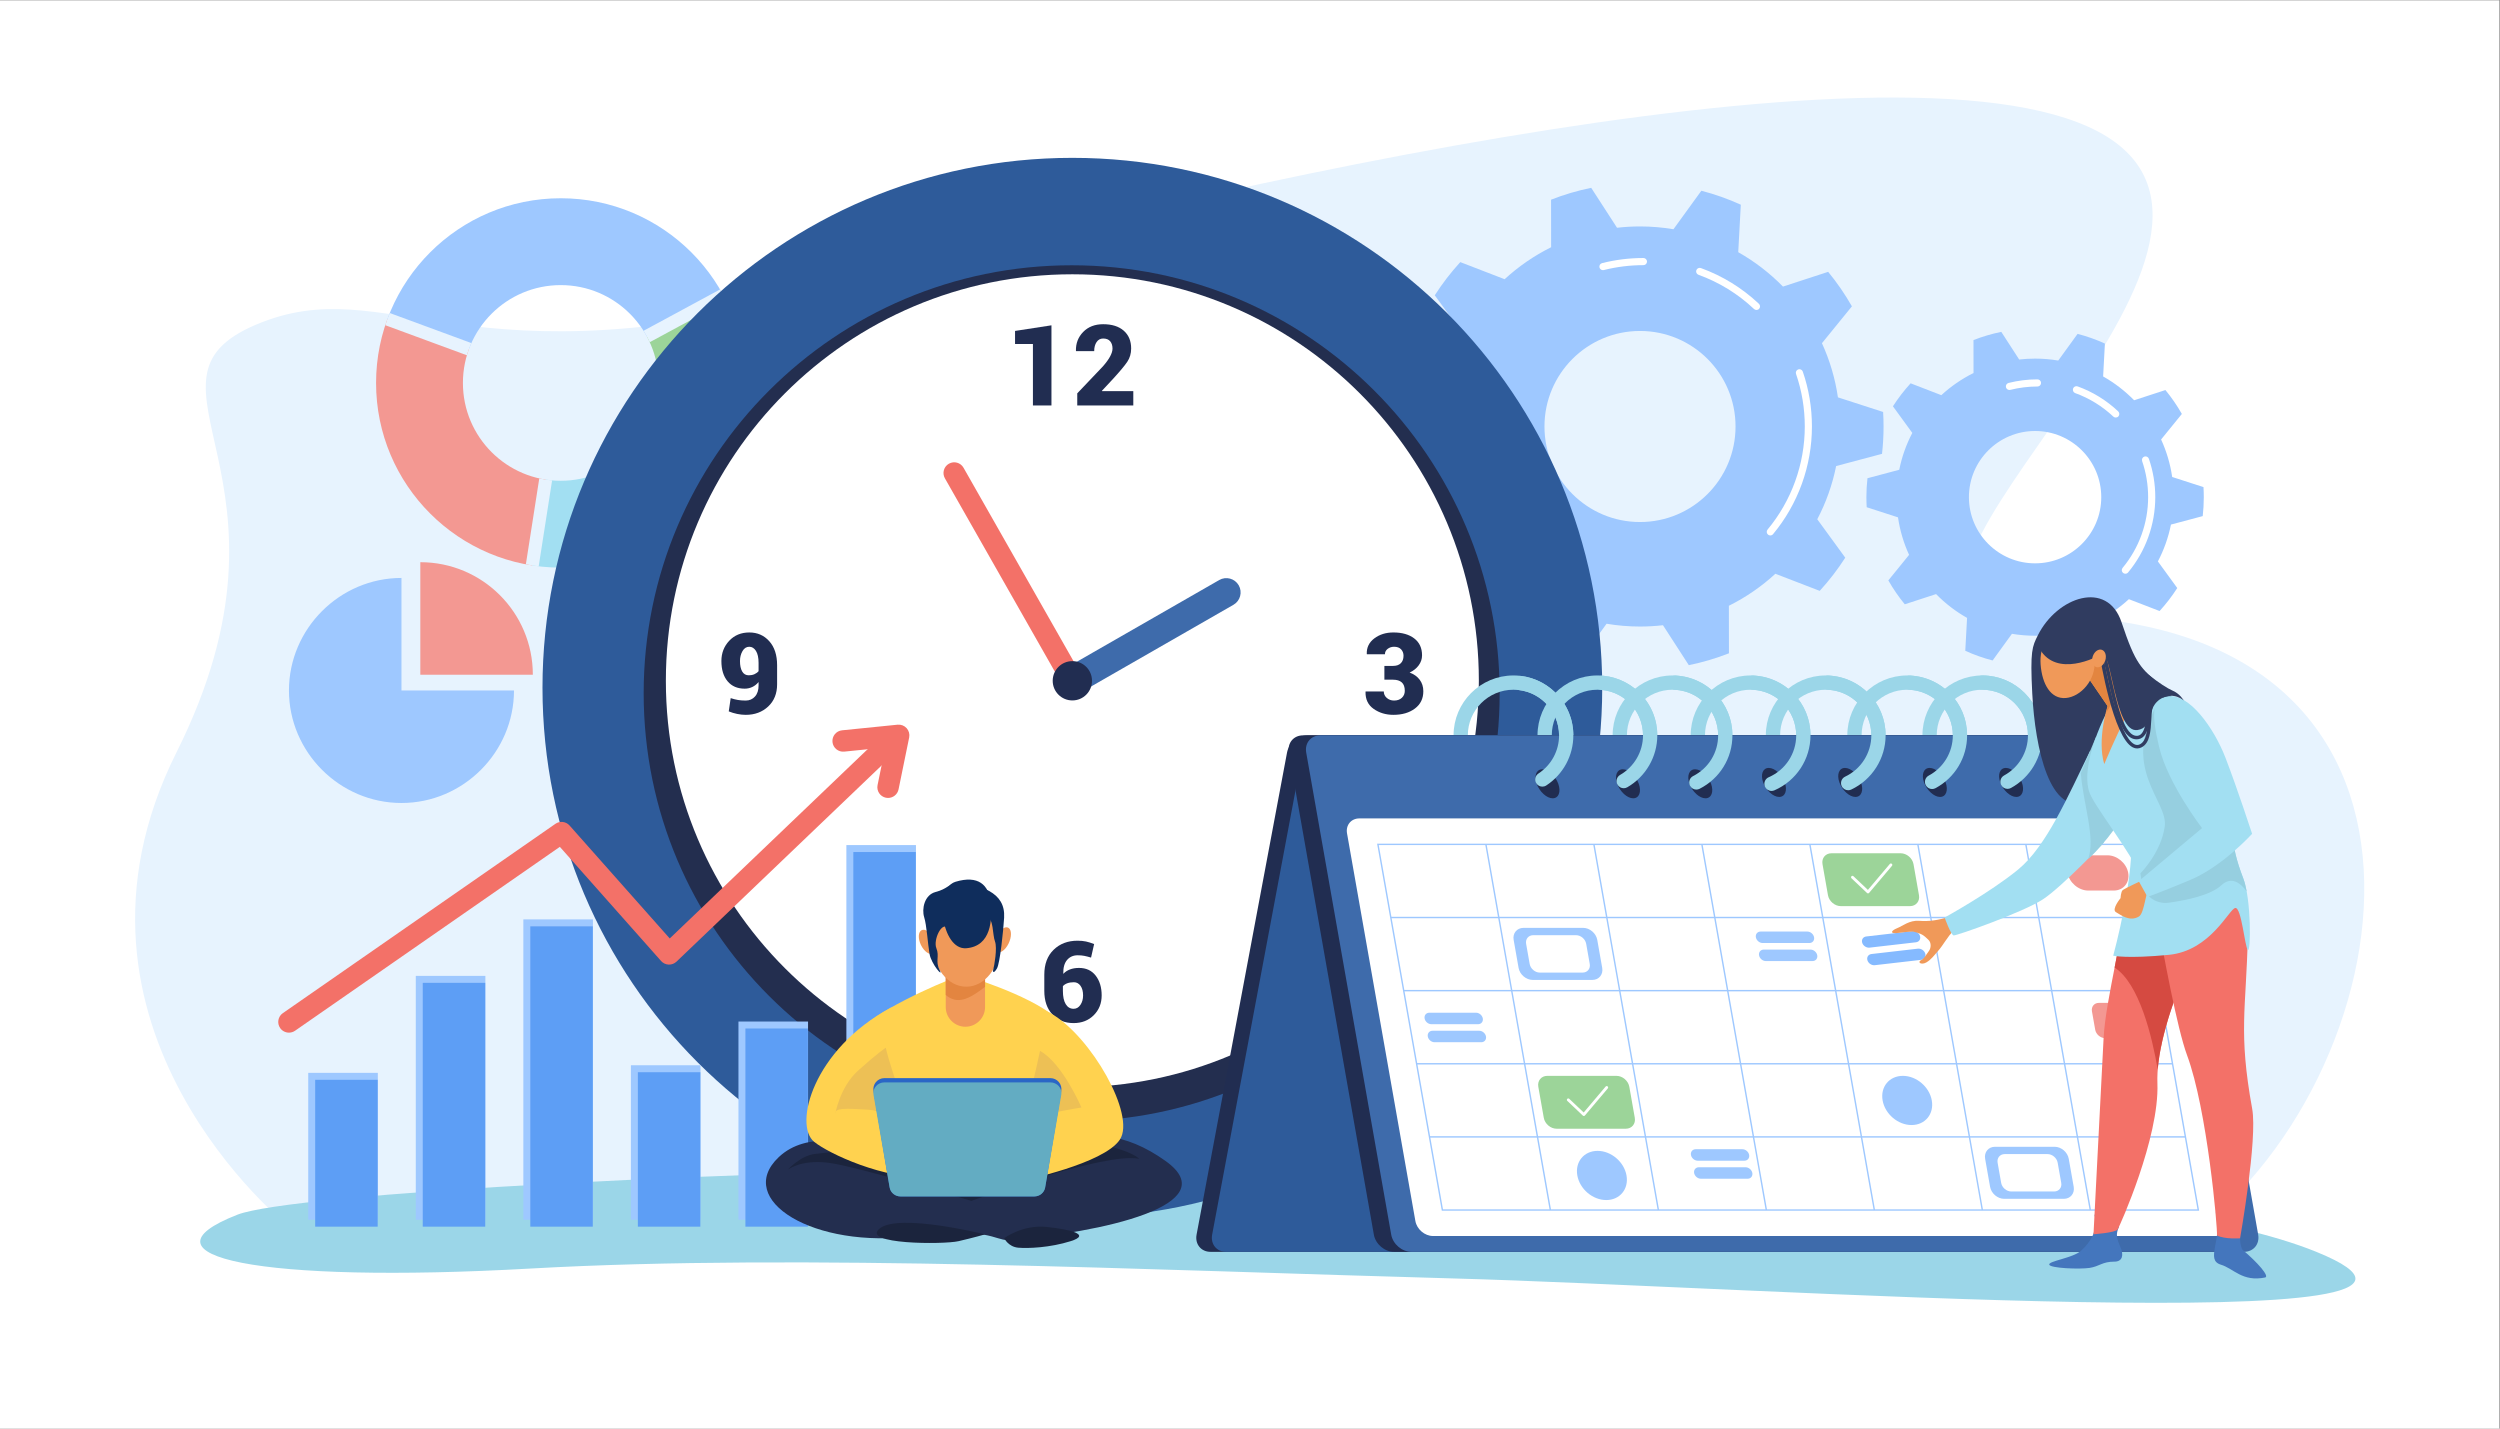 <?xml version="1.0" encoding="UTF-8" standalone="no"?>
<!-- Created with Inkscape (http://www.inkscape.org/) -->

<svg
   version="1.1"
   id="svg2"
   width="4666.667"
   height="2666.667"
   viewBox="0 0 4666.667 2666.667"
   sodipodi:docname="4584.eps"
   xmlns:inkscape="http://www.inkscape.org/namespaces/inkscape"
   xmlns:sodipodi="http://sodipodi.sourceforge.net/DTD/sodipodi-0.dtd"
   xmlns="http://www.w3.org/2000/svg"
   xmlns:svg="http://www.w3.org/2000/svg">
  <rect x="0" y="0" width="4666.667" height="2666.667" fill="#808080" stroke="none"/>
  <defs
     id="defs6">
    <clipPath
       clipPathUnits="userSpaceOnUse"
       id="clipPath40">
      <path
         d="m 7852.53,13272.4 c -756.66,0 -1370.05,613.4 -1370.05,1370.1 0,756.6 613.39,1370 1370.05,1370 756.66,0 1370.05,-613.4 1370.05,-1370 0,-756.7 -613.39,-1370.1 -1370.05,-1370.1 z m 0,3956.3 c -1428.34,0 -2586.24,-1157.9 -2586.24,-2586.2 0,-1428.4 1157.9,-2586.3 2586.24,-2586.3 1428.34,0 2586.27,1157.9 2586.27,2586.3 0,1428.3 -1157.93,2586.2 -2586.27,2586.2 z"
         id="path38" />
    </clipPath>
  </defs>
  <sodipodi:namedview
     id="namedview4"
     pagecolor="#ffffff"
     bordercolor="#000000"
     borderopacity="0.25"
     inkscape:showpageshadow="2"
     inkscape:pageopacity="0.0"
     inkscape:pagecheckerboard="0"
     inkscape:deskcolor="#d1d1d1" />
  <g
     id="g8"
     inkscape:groupmode="layer"
     inkscape:label="ink_ext_XXXXXX"
     transform="matrix(1.333,0,0,-1.333,0,2666.667)">
    <g
       id="g10"
       transform="scale(0.1)">
      <path
         d="M 35000,0 H 0 V 20000 H 35000 V 0"
         style="fill:#ffffff;fill-opacity:1;fill-rule:nonzero;stroke:none"
         id="path12" />
      <path
         d="m 4046.35,2827.3 c 0,0 -3503.823,2785.4 -1574.6,6642.8 1929.22,3857.3 -760,5193 1110.76,5987.5 1870.76,794.5 2905.45,-936 8084.59,501.6 5179.2,1437.6 15584.3,3825.6 17961,2047.7 2376.6,-1777.8 -4420.7,-6661.7 -1209.1,-6624.8 6498.7,74.7 5273.7,-6607.7 2130.3,-8764 C 28955.4,1524.7 4046.35,2827.3 4046.35,2827.3"
         style="fill:#e7f3fe;fill-opacity:1;fill-rule:nonzero;stroke:none"
         id="path14" />
      <path
         d="M 32436.9,2474.8 C 27638.4,4426.4 4806.5,3574.5 3325.19,2995.4 c -1481.31,-579.2 288.48,-968.9 4100.9,-754.6 3812.41,214.4 8717.71,-23.8 12931.01,-138.6 4213.2,-114.7 15190.5,-892.6 12079.8,372.6"
         style="fill:#9bd6e8;fill-opacity:1;fill-rule:nonzero;stroke:none"
         id="path16" />
      <path
         d="m 22965.8,12694.8 c -738.8,0 -1337.8,598.9 -1337.8,1337.7 0,738.9 599,1337.8 1337.8,1337.8 738.8,0 1337.8,-598.9 1337.8,-1337.8 0,-738.8 -599,-1337.7 -1337.8,-1337.7 z m 3389.2,954.8 c 14,125.7 21.5,253.4 21.5,382.9 0,68.4 -2.2,136.1 -6.2,203.5 l -632.8,204.7 c -38.9,266.8 -115.4,521.3 -224,758.2 l 419.6,516.3 c -97.1,170.7 -208.4,332.4 -332.4,483.1 l -632.8,-206.5 c -184.5,188.5 -395.3,351 -626.5,481.6 l 36,664.9 c -176.6,80.4 -361.3,146.1 -552.5,195.7 l -390.8,-539.2 c -152.3,25.6 -308.7,39.2 -468.3,39.2 -108.8,0 -216.1,-6.5 -321.7,-18.5 l -361.8,559.2 c -193.8,-39.4 -381.7,-95.3 -562,-166.1 l 0.8,-665.9 c -238.3,-118.4 -457.3,-269.6 -651.1,-447.9 l -620.9,239.6 c -131.9,-144.2 -251.7,-299.6 -357.5,-464.9 l 391.8,-537.8 c -121.3,-231.3 -211.3,-481.5 -264.2,-745.2 l -642.6,-171 c -14,-125.8 -21.5,-253.5 -21.5,-383 0,-68.3 2.2,-136.1 6.2,-203.4 l 632.8,-204.7 c 38.9,-266.8 115.4,-521.4 224,-758.2 l -419.6,-516.3 c 97.1,-170.8 208.4,-332.4 332.4,-483.1 l 632.9,206.5 c 184.4,-188.5 395.2,-351 626.4,-481.6 l -36,-664.9 c 176.6,-80.4 361.3,-146.2 552.5,-195.8 l 390.8,539.3 c 152.3,-25.7 308.7,-39.2 468.3,-39.2 108.8,0 216.1,6.4 321.7,18.5 l 361.7,-559.2 c 193.9,39.4 381.8,95.3 562.1,166.1 l -0.8,665.8 c 238.3,118.4 457.3,269.6 651.1,447.9 l 620.9,-239.5 c 131.9,144.1 251.7,299.6 357.5,464.8 l -391.8,537.9 c 121.3,231.3 211.3,481.5 264.2,745.2 l 642.6,171"
         style="fill:#9ec8ff;fill-opacity:1;fill-rule:nonzero;stroke:none"
         id="path18" />
      <path
         d="m 24790.4,12506.8 c -11.3,0 -22.6,3.8 -32,11.6 -21.2,17.6 -24.1,49.2 -6.5,70.4 336.3,404.3 521.4,917 521.4,1443.7 0,252.3 -41.2,499.9 -122.6,736.2 -9,26.1 4.9,54.5 31,63.5 26.1,9 54.6,-4.9 63.6,-31 84.9,-246.7 128,-505.3 128,-768.7 0,-550 -193.3,-1085.4 -544.5,-1507.7 -9.9,-11.9 -24.1,-18 -38.4,-18"
         style="fill:#ffffff;fill-opacity:1;fill-rule:nonzero;stroke:none"
         id="path20" />
      <path
         d="m 24596.7,15664.2 c -12.3,0 -24.6,4.6 -34.3,13.6 -225.9,212.8 -487.6,374 -777.8,479.3 -26,9.4 -39.4,38.1 -30,64 9.5,26 38.2,39.4 64.1,30 303.1,-110 576.4,-278.3 812.3,-500.5 20.1,-18.9 21,-50.5 2.1,-70.6 -9.8,-10.5 -23.1,-15.8 -36.4,-15.8"
         style="fill:#ffffff;fill-opacity:1;fill-rule:nonzero;stroke:none"
         id="path22" />
      <path
         d="m 22446.9,16221.8 c -22.3,0 -42.7,15.1 -48.4,37.8 -6.8,26.7 9.4,53.9 36.2,60.7 188.3,47.5 383.2,71.6 579.2,71.6 27.6,0 50,-22.4 50,-50 0,-27.6 -22.4,-50 -50,-50 -187.8,0 -374.4,-23.1 -554.7,-68.6 -4.1,-1 -8.2,-1.5 -12.3,-1.5"
         style="fill:#ffffff;fill-opacity:1;fill-rule:nonzero;stroke:none"
         id="path24" />
      <path
         d="m 28498.4,12116.3 c -511.7,0 -926.6,414.9 -926.6,926.6 0,511.7 414.9,926.6 926.6,926.6 511.8,0 926.6,-414.9 926.6,-926.6 0,-511.7 -414.8,-926.6 -926.6,-926.6 z m 2347.5,661.4 c 9.8,87 14.9,175.5 14.9,265.2 0,47.3 -1.5,94.3 -4.3,140.9 l -438.2,141.8 c -27,184.8 -80,361.1 -155.2,525.1 l 290.6,357.7 c -67.2,118.2 -144.3,230.2 -230.2,334.6 l -438.4,-143 c -127.7,130.5 -273.7,243.1 -433.9,333.5 l 24.9,460.5 c -122.3,55.7 -250.2,101.3 -382.6,135.7 l -270.7,-373.6 c -105.5,17.8 -213.8,27.2 -324.4,27.2 -75.3,0 -149.6,-4.5 -222.8,-12.8 l -250.6,387.3 c -134.2,-27.3 -264.3,-66 -389.3,-115 l 0.6,-461.2 c -165,-82 -316.7,-186.8 -451,-310.3 l -430,166 c -91.4,-99.9 -174.4,-207.6 -247.7,-322 l 271.4,-372.6 c -84,-160.2 -146.3,-333.5 -183,-516.1 l -445.1,-118.5 c -9.7,-87.1 -14.9,-175.5 -14.9,-265.2 0,-47.3 1.6,-94.3 4.3,-140.9 l 438.3,-141.8 c 27,-184.8 80,-361.1 155.2,-525.2 l -290.6,-357.6 c 67.2,-118.3 144.3,-230.2 230.2,-334.6 l 438.3,143 c 127.8,-130.5 273.8,-243.1 434,-333.5 l -25,-460.6 c 122.3,-55.6 250.2,-101.2 382.7,-135.6 l 270.6,373.5 c 105.5,-17.7 213.9,-27.1 324.4,-27.1 75.4,0 149.7,4.4 222.8,12.8 l 250.6,-387.3 c 134.3,27.3 264.4,66 389.3,115 l -0.5,461.2 c 165,82 316.7,186.8 451,310.2 l 430,-165.9 c 91.4,99.9 174.3,207.5 247.6,322 l -271.3,372.6 c 84,160.2 146.3,333.5 182.9,516.1 l 445.1,118.5"
         style="fill:#9ec8ff;fill-opacity:1;fill-rule:nonzero;stroke:none"
         id="path26" />
      <path
         d="m 29762.2,11970.8 c -11.3,0 -22.6,3.7 -32,11.5 -21.2,17.7 -24.1,49.2 -6.4,70.4 230.6,277.3 357.5,628.9 357.5,990.2 0,173 -28.2,342.9 -84.1,504.9 -8.9,26.1 4.9,54.5 31,63.5 26.2,9 54.6,-4.9 63.6,-31 59.4,-172.5 89.5,-353.3 89.5,-537.4 0,-384.6 -135.1,-758.9 -380.6,-1054.1 -9.9,-11.9 -24.2,-18 -38.5,-18"
         style="fill:#ffffff;fill-opacity:1;fill-rule:nonzero;stroke:none"
         id="path28" />
      <path
         d="m 29628,14157.7 c -12.2,0 -24.6,4.5 -34.2,13.6 -155,145.9 -334.5,256.5 -533.5,328.7 -25.9,9.4 -39.3,38.1 -29.9,64.1 9.4,25.9 38.1,39.3 64,29.9 211.9,-76.9 403,-194.6 567.9,-349.9 20.1,-18.9 21.1,-50.6 2.2,-70.7 -9.9,-10.4 -23.2,-15.7 -36.5,-15.7"
         style="fill:#ffffff;fill-opacity:1;fill-rule:nonzero;stroke:none"
         id="path30" />
      <path
         d="m 28139,14543.9 c -22.3,0 -42.7,15.1 -48.4,37.8 -6.8,26.7 9.4,53.9 36.2,60.7 131.7,33.2 267.9,50.1 405,50.1 27.6,0 50,-22.4 50,-50 0,-27.6 -22.4,-50 -50,-50 -128.8,0 -256.8,-15.9 -380.5,-47.1 -4.1,-1 -8.2,-1.5 -12.3,-1.5"
         style="fill:#ffffff;fill-opacity:1;fill-rule:nonzero;stroke:none"
         id="path32" />
      <g
         id="g34">
        <g
           id="g36"
           clip-path="url(#clipPath40)">
          <path
             d="m 10190,13213.1 -2337.47,1429.4 -422.81,-2707.1 c 1098.08,-173.1 2187.13,341.4 2760.28,1277.7"
             style="fill:#a2dff2;fill-opacity:1;fill-rule:nonzero;stroke:none"
             id="path42" />
          <path
             d="m 10192.5,13216.3 c 6.3,10.3 14.5,24.5 14.2,24 493.6,826.9 513.6,1854 60.6,2697.1 -827.14,-433.4 -334.55,-170.1 -2414.77,-1294.9 2341.27,-1431.8 1977.7,-1211 2339.97,-1426.2"
             style="fill:#9cd499;fill-opacity:1;fill-rule:nonzero;stroke:none"
             id="path44" />
          <path
             d="m 5283.04,15589.3 2569.49,-946.8 2410.37,1303.4 c -1127.46,2085.1 -4162.36,1835 -4979.86,-356.6"
             style="fill:#9ec8ff;fill-opacity:1;fill-rule:nonzero;stroke:none"
             id="path46" />
          <path
             d="m 7429.72,11935.4 422.81,2707.1 -2569.49,946.8 c -611.02,-1638.1 473.48,-3390.1 2146.68,-3653.9"
             style="fill:#f39892;fill-opacity:1;fill-rule:nonzero;stroke:none"
             id="path48" />
          <path
             d="m 7533.79,12012.6 387.54,2481.2 1008.51,-616.8 c 406.61,-248.7 639.21,-391 785.66,-480.3 l 348.2,-212.9 c -555.41,-842.3 -1531.25,-1294 -2529.91,-1171.2 z m -1969.73,1304.3 c -384.77,658.6 -465.56,1439.1 -226.02,2155.2 l 1692.56,-623.7 720.61,-265.5 -397.03,-2542 c -749.82,144.7 -1398.62,605.8 -1790.12,1276 z m -162.53,2325.6 c 387.4,943 1252.61,1568.1 2279,1639.4 1014.11,70.5 1947.53,-425.9 2457.87,-1300 l -711.88,-385 c -146.97,-79 -352.44,-190.2 -696.41,-376.3 -220.37,-119.3 -497.68,-269.3 -852.84,-461.4 l -21.95,-11.9 -71.59,43.8 -3.9,-24.9 -1125.75,414.8 z m 4638.07,73.1 c 53.9,28.2 115.6,60.4 188.8,98.8 385.3,-780.6 360.1,-1714.6 -68.2,-2473.2 0,0 -17.3,10.2 -17.3,10.2 -95.5,56.6 -137,81.2 -327.33,197.2 l -1780.85,1089 1478.33,799.4 c 217.09,116.8 306.08,163.4 526.55,278.6 z m 274.1,-2471.6 c 464.5,816.5 491,1824.7 70.9,2664.3 l 1.5,0.8 -43.2,80 c -0.9,1.6 -1.8,3.2 -2.7,4.8 l -35.4,65.8 -1.3,-0.7 c -272.8,473.9 -661.67,851.8 -1129.42,1095.5 -458.06,238.6 -978.8,345.4 -1506.15,308.8 -1098.67,-76.3 -2024.32,-747 -2436.91,-1758 l -1.51,0.6 -31.64,-84.9 -31.9,-85.5 1.52,-0.6 c -258.32,-767.2 -172.71,-1604 239.58,-2309.7 419.18,-717.6 1115.02,-1210.7 1919.06,-1363.9 l -0.24,-1.6 89.57,-14.1 c 0.1,0 90.04,-14.2 90.04,-14.2 l 0.24,1.6 c 116.3,-14.6 232.81,-21.9 349.05,-21.9 408.82,0 813.75,89.4 1190.28,264.7 482.08,224.4 887.06,575.3 1176.33,1017.6 l 1.9,-1.1 17.8,29.1 0.4,-0.2 28.6,47.8 c 4.4,7.2 9.7,16.3 12.8,21.5 l 1.9,3.2 c 0.5,0.8 0.9,1.6 1.4,2.4 l 28.8,47.1 -1.3,0.8"
             style="fill:#e7f3fe;fill-opacity:1;fill-rule:nonzero;stroke:none"
             id="path50" />
        </g>
      </g>
      <path
         d="m 22436.8,10374.5 c 0,-4098 -3322.1,-7420 -7420,-7420 -4098,0 -7420.07,3322 -7420.07,7420 0,4097.9 3322.07,7420 7420.07,7420 4097.9,0 7420,-3322.1 7420,-7420"
         style="fill:#2e5b9a;fill-opacity:1;fill-rule:nonzero;stroke:none"
         id="path52" />
      <path
         d="m 21000.5,10296.7 c 0,-3310.1 -2683.3,-5993.5 -5993.5,-5993.5 -3310.1,0 -5993.46,2683.4 -5993.46,5993.5 0,3310.1 2683.36,5993.5 5993.46,5993.5 3310.2,0 5993.5,-2683.4 5993.5,-5993.5"
         style="fill:#232e4f;fill-opacity:1;fill-rule:nonzero;stroke:none"
         id="path54" />
      <path
         d="m 20709.1,10471.7 c 0,-3143.8 -2548.6,-5692.3 -5692.3,-5692.3 -3143.8,0 -5692.36,2548.5 -5692.36,5692.3 0,3143.8 2548.56,5692.3 5692.36,5692.3 3143.7,0 5692.3,-2548.5 5692.3,-5692.3"
         style="fill:#ffffff;fill-opacity:1;fill-rule:nonzero;stroke:none"
         id="path56" />
      <path
         d="m 15017,10271.7 c -69.4,0 -136.7,36 -173.7,100.4 -55,95.8 -21.9,218.1 73.9,273.1 l 2156.2,1237.4 c 95.7,55 218,21.9 273,-73.9 55,-95.8 21.9,-218.1 -73.9,-273 l -2156.2,-1237.5 c -31.4,-18 -65.6,-26.5 -99.3,-26.5"
         style="fill:#3e6bab;fill-opacity:1;fill-rule:nonzero;stroke:none"
         id="path58" />
      <path
         d="m 15016.9,10321.7 c -52.2,0 -102.9,27.2 -130.5,75.8 L 13231.9,13307 c -41,72 -15.8,163.6 56.2,204.5 72,41 163.6,15.8 204.5,-56.2 l 1654.6,-2909.5 c 40.9,-72 15.7,-163.5 -56.3,-204.5 -23.4,-13.3 -48.9,-19.6 -74,-19.6"
         style="fill:#f37168;fill-opacity:1;fill-rule:nonzero;stroke:none"
         id="path60" />
      <path
         d="m 15292,10471.7 c 0,-152 -123.2,-275.3 -275.2,-275.3 -152.1,0 -275.3,123.3 -275.3,275.3 0,152 123.2,275.2 275.3,275.2 152,0 275.2,-123.2 275.2,-275.2"
         style="fill:#212d51;fill-opacity:1;fill-rule:nonzero;stroke:none"
         id="path62" />
      <path
         d="m 14724.1,14327.2 h -259.5 v 860.3 h -250.4 v 183.3 l 509.9,78.6 v -1122.2"
         style="fill:#212d51;fill-opacity:1;fill-rule:nonzero;stroke:none"
         id="path64" />
      <path
         d="m 15870.1,14327.2 h -784.8 v 169.5 l 360.4,378.9 c 45.7,52.3 79.4,99.1 100.9,140.2 21.6,41 32.4,76.7 32.4,107 0,43.1 -10.9,77.5 -32.7,103.2 -21.9,25.7 -54.6,38.5 -98.2,38.5 -39.1,0 -69.8,-16.6 -92.1,-49.7 -22.3,-33.1 -33.5,-75.3 -33.5,-126.7 h -254.1 l -1.6,4.7 c -2.6,103.7 31.3,191.6 101.7,263.8 70.3,72.1 163.5,108.2 279.6,108.2 123.2,0 219.3,-30.3 288.4,-90.9 69,-60.6 103.6,-143.5 103.6,-248.8 0,-70.8 -18.4,-133.5 -55.1,-187.9 -36.7,-54.4 -104.4,-135.3 -202.9,-242.6 l -151.8,-162.5 2.3,-4.6 h 437.5 v -200.3"
         style="fill:#212d51;fill-opacity:1;fill-rule:nonzero;stroke:none"
         id="path66" />
      <path
         d="m 15038.3,6250.3 c -35.9,0 -66.9,-4.8 -92.8,-14.5 -25.9,-9.8 -46.3,-23.3 -61.2,-40.7 v -65.9 c 0,-80.8 13.2,-142.9 39.7,-186 26.4,-43.2 63.2,-64.9 110.5,-64.9 39,0 70.8,18.4 95.5,55.3 24.6,36.8 36.9,80.5 36.9,131.1 0,56.8 -11.9,101.9 -35.8,135.4 -23.8,33.5 -54.8,50.2 -92.8,50.2 z m 51.6,581.5 c 44.2,0 83.5,-3.7 117.9,-11.1 34.4,-7.5 72.4,-19.4 113.9,-35.9 l -43.1,-189.4 c -35.9,10.8 -67.4,18.8 -94.3,24.2 -27,5.4 -57.9,8.1 -92.8,8.1 -61.6,0 -111.1,-21.7 -148.3,-65.1 -37.2,-43.4 -55.1,-106.6 -53.5,-189.8 l 2.3,-3.9 c 22.6,25.7 52.6,45.7 90.1,60.1 37.5,14.4 80.1,21.6 127.9,21.6 100.1,0 178,-36.1 233.7,-108.2 55.7,-72.2 83.6,-164.5 83.6,-276.9 0,-110.9 -36.9,-203.2 -110.6,-276.9 -73.6,-73.7 -167.7,-110.5 -282.2,-110.5 -122.8,0 -221.8,40.3 -297.3,120.9 -75.5,80.6 -113.2,191 -113.2,331.2 v 225.6 c 0,147.9 43.5,264.2 130.5,348.9 87,84.8 198.8,127.1 335.4,127.1"
         style="fill:#212d51;fill-opacity:1;fill-rule:nonzero;stroke:none"
         id="path68" />
      <path
         d="m 10485.6,10548.3 c 29.2,0 55.6,5.2 78.9,15.4 23.4,10.3 42.8,24.4 58.2,42.4 v 115.5 c 0,73.4 -12.2,129.5 -36.6,168.3 -24.4,38.8 -55.6,58.2 -93.6,58.2 -40,0 -71.7,-20.3 -95.1,-60.9 -23.4,-40.6 -35,-87 -35,-139.4 0,-61.6 10.2,-110.3 30.8,-145.9 20.5,-35.7 51.3,-53.6 92.4,-53.6 z m -42.4,-353.5 c 51.9,0 94.7,18.6 128.6,55.9 33.9,37.2 50.9,88.7 50.9,154.4 v 49.3 c -25.2,-30.8 -54.5,-54.1 -87.8,-69.7 -33.4,-15.7 -68.8,-23.5 -106.3,-23.5 -102.2,0 -182.2,34.5 -239.9,103.6 -57.8,69 -86.7,163.4 -86.7,283 0,111.4 36.5,206 109.4,283.8 72.9,77.8 166.9,116.7 281.9,116.7 112.9,0 206,-40.8 279.2,-122.5 73.1,-81.6 109.7,-193.8 109.7,-336.5 v -266.5 c 0,-129.4 -41.6,-233.1 -124.7,-311.2 -83.2,-78 -188,-117 -314.3,-117 -38.5,0 -78.4,4.2 -119.7,12.7 -41.4,8.5 -80.8,20.4 -118.3,35.8 l 27,185.6 c 35.9,-11.8 69.9,-20.4 102,-25.8 32.1,-5.4 68.4,-8.1 109,-8.1"
         style="fill:#212d51;fill-opacity:1;fill-rule:nonzero;stroke:none"
         id="path70" />
      <path
         d="m 19386.2,10680 h 122.4 c 46.8,0 82.7,12.6 107.9,37.8 25.1,25.1 37.7,60 37.7,104.7 0,35.4 -11.3,65.2 -33.9,89.4 -22.6,24.1 -55.4,36.2 -98.6,36.2 -33.9,0 -63.6,-9.8 -89.3,-29.3 -25.7,-19.5 -38.5,-44.7 -38.5,-75.5 h -252.6 l -1.6,4.6 c -3.1,89.4 32.1,161.8 105.5,217.2 73.5,55.5 162.5,83.2 267.3,83.2 121.7,0 219,-27.9 291.9,-83.6 72.9,-55.7 109.3,-134.6 109.3,-236.8 0,-50.8 -15.7,-97.7 -47.3,-140.6 -31.6,-42.8 -73.8,-76.3 -126.7,-100.5 60.1,-22 107,-55.5 140.9,-100.5 33.9,-44.9 50.9,-98.7 50.9,-161.3 0,-102.7 -39.3,-183.4 -117.9,-242.2 -78.5,-58.8 -178.9,-88.2 -301.1,-88.2 -105.3,0 -197.3,27.6 -276.1,82.8 -78.8,55.2 -117,135.1 -114.4,239.9 l 1.5,4.6 h 254.2 c 0,-35.9 14,-66.1 42,-90.5 28,-24.4 62,-36.6 102,-36.6 45.7,0 82.2,12.9 109.4,38.5 27.2,25.7 40.8,58.1 40.8,97.1 0,54.4 -14.2,94 -42.7,119 -28.5,24.9 -68.7,37.3 -120.6,37.3 h -122.4 v 193.3"
         style="fill:#212d51;fill-opacity:1;fill-rule:nonzero;stroke:none"
         id="path72" />
      <path
         d="m 27759.6,10346.3 c -352.2,0 -638.7,-286.6 -638.7,-638.8 0,-352.2 286.5,-638.8 638.7,-638.8 352.3,0 638.8,286.6 638.8,638.8 0,352.2 -286.5,638.8 -638.8,638.8 z m 0,-1477.6 c -462.5,0 -838.7,376.3 -838.7,838.8 0,462.5 376.2,838.8 838.7,838.8 462.5,0 838.8,-376.3 838.8,-838.8 0,-462.5 -376.3,-838.8 -838.8,-838.8"
         style="fill:#9bd6e8;fill-opacity:1;fill-rule:nonzero;stroke:none"
         id="path74" />
      <path
         d="m 26707.6,10346.3 c -352.2,0 -638.8,-286.6 -638.8,-638.8 0,-352.2 286.6,-638.8 638.8,-638.8 352.2,0 638.8,286.6 638.8,638.8 0,352.2 -286.6,638.8 -638.8,638.8 z m 0,-1477.6 c -462.5,0 -838.8,376.3 -838.8,838.8 0,462.5 376.3,838.8 838.8,838.8 462.5,0 838.8,-376.3 838.8,-838.8 0,-462.5 -376.3,-838.8 -838.8,-838.8"
         style="fill:#9bd6e8;fill-opacity:1;fill-rule:nonzero;stroke:none"
         id="path76" />
      <path
         d="m 25566.5,10346.3 c -352.3,0 -638.8,-286.6 -638.8,-638.8 0,-352.2 286.5,-638.8 638.8,-638.8 352.2,0 638.7,286.6 638.7,638.8 0,352.2 -286.5,638.8 -638.7,638.8 z m 0,-1477.6 c -462.5,0 -838.8,376.3 -838.8,838.8 0,462.5 376.3,838.8 838.8,838.8 462.5,0 838.7,-376.3 838.7,-838.8 0,-462.5 -376.2,-838.8 -838.7,-838.8"
         style="fill:#9bd6e8;fill-opacity:1;fill-rule:nonzero;stroke:none"
         id="path78" />
      <path
         d="m 24514.4,10346.3 c -352.2,0 -638.8,-286.6 -638.8,-638.8 0,-352.2 286.6,-638.8 638.8,-638.8 352.2,0 638.8,286.6 638.8,638.8 0,352.2 -286.6,638.8 -638.8,638.8 z m 0,-1477.6 c -462.5,0 -838.8,376.3 -838.8,838.8 0,462.5 376.3,838.8 838.8,838.8 462.5,0 838.8,-376.3 838.8,-838.8 0,-462.5 -376.3,-838.8 -838.8,-838.8"
         style="fill:#9bd6e8;fill-opacity:1;fill-rule:nonzero;stroke:none"
         id="path80" />
      <path
         d="m 23421.3,10346.3 c -352.2,0 -638.8,-286.6 -638.8,-638.8 0,-352.2 286.6,-638.8 638.8,-638.8 352.2,0 638.7,286.6 638.7,638.8 0,352.2 -286.5,638.8 -638.7,638.8 z m 0,-1477.6 c -462.5,0 -838.8,376.3 -838.8,838.8 0,462.5 376.3,838.8 838.8,838.8 462.5,0 838.7,-376.3 838.7,-838.8 0,-462.5 -376.2,-838.8 -838.7,-838.8"
         style="fill:#9bd6e8;fill-opacity:1;fill-rule:nonzero;stroke:none"
         id="path82" />
      <path
         d="m 22369.2,10346.3 c -352.2,0 -638.8,-286.6 -638.8,-638.8 0,-352.2 286.6,-638.8 638.8,-638.8 352.2,0 638.8,286.6 638.8,638.8 0,352.2 -286.6,638.8 -638.8,638.8 z m 0,-1477.6 c -462.5,0 -838.8,376.3 -838.8,838.8 0,462.5 376.3,838.8 838.8,838.8 462.5,0 838.8,-376.3 838.8,-838.8 0,-462.5 -376.3,-838.8 -838.8,-838.8"
         style="fill:#9bd6e8;fill-opacity:1;fill-rule:nonzero;stroke:none"
         id="path84" />
      <path
         d="m 21193.7,10346.3 c -352.3,0 -638.8,-286.6 -638.8,-638.8 0,-352.2 286.5,-638.8 638.8,-638.8 352.2,0 638.7,286.6 638.7,638.8 0,352.2 -286.5,638.8 -638.7,638.8 z m 0,-1477.6 c -462.5,0 -838.8,376.3 -838.8,838.8 0,462.5 376.3,838.8 838.8,838.8 462.5,0 838.7,-376.3 838.7,-838.8 0,-462.5 -376.2,-838.8 -838.7,-838.8"
         style="fill:#9bd6e8;fill-opacity:1;fill-rule:nonzero;stroke:none"
         id="path86" />
      <path
         d="M 28610.2,2474.8 H 16952.3 c -133.3,0 -221.1,108.1 -196,241.3 l 1266.6,6750.1 c 25,133.3 153.3,241.3 286.6,241.3 h 11657.9 c 133.3,0 221,-108 196,-241.3 L 28896.8,2716.1 c -25,-133.2 -153.3,-241.3 -286.6,-241.3"
         style="fill:#212d51;fill-opacity:1;fill-rule:nonzero;stroke:none"
         id="path88" />
      <path
         d="M 28828.3,2474.8 H 17170.4 c -133.3,0 -221.1,108.1 -196,241.3 L 18241,9466.2 c 25,133.3 153.3,241.3 286.6,241.3 h 11657.9 c 133.3,0 221,-108 196,-241.3 L 29114.9,2716.1 c -25,-133.2 -153.3,-241.3 -286.6,-241.3"
         style="fill:#2e5b9a;fill-opacity:1;fill-rule:nonzero;stroke:none"
         id="path90" />
      <path
         d="m 31180.5,2474.8 h -11658 c -133.2,0 -260.3,108.1 -283.8,241.3 l -1190.2,6750.1 c -23.5,133.3 65.5,241.3 198.7,241.3 h 11658 c 133.2,0 260.3,-108 283.8,-241.3 l 1190.3,-6750.1 c 23.5,-133.2 -65.5,-241.3 -198.8,-241.3"
         style="fill:#212d51;fill-opacity:1;fill-rule:nonzero;stroke:none"
         id="path92" />
      <path
         d="M 31423.5,2474.8 H 19765.6 c -133.3,0 -260.4,108.1 -283.9,241.3 l -1190.2,6750.1 c -23.5,133.3 65.5,241.3 198.8,241.3 h 11657.9 c 133.3,0 260.4,-108 283.9,-241.3 l 1190.2,-6750.1 c 23.5,-133.2 -65.5,-241.3 -198.8,-241.3"
         style="fill:#3e6bab;fill-opacity:1;fill-rule:nonzero;stroke:none"
         id="path94" />
      <path
         d="m 28313.4,9048.2 c 40.3,-112.2 5.1,-203.2 -78.4,-203.2 -83.5,0 -183.9,91 -224.1,203.2 -40.2,112.3 -5,203.2 78.5,203.2 83.5,0 183.8,-90.9 224,-203.2"
         style="fill:#212d51;fill-opacity:1;fill-rule:nonzero;stroke:none"
         id="path96" />
      <path
         d="m 27245.9,9048.2 c 40.2,-112.2 5,-203.2 -78.5,-203.2 -83.5,0 -183.8,91 -224,203.2 -40.2,112.3 -5.1,203.2 78.4,203.2 83.6,0 183.9,-90.9 224.1,-203.2"
         style="fill:#212d51;fill-opacity:1;fill-rule:nonzero;stroke:none"
         id="path98" />
      <path
         d="m 26060.6,9048.2 c 40.2,-112.2 5.1,-203.2 -78.5,-203.2 -83.5,0 -183.8,91 -224,203.2 -40.2,112.3 -5.1,203.2 78.4,203.2 83.6,0 183.9,-90.9 224.1,-203.2"
         style="fill:#212d51;fill-opacity:1;fill-rule:nonzero;stroke:none"
         id="path100" />
      <path
         d="m 24993,9048.2 c 40.2,-112.2 5.1,-203.2 -78.4,-203.2 -83.6,0 -183.9,91 -224.1,203.2 -40.2,112.3 -5.1,203.2 78.5,203.2 83.5,0 183.8,-90.9 224,-203.2"
         style="fill:#212d51;fill-opacity:1;fill-rule:nonzero;stroke:none"
         id="path102" />
      <path
         d="m 23961.2,9029.2 c 40.2,-112.3 5,-203.3 -78.5,-203.3 -83.5,0 -183.9,91 -224.1,203.3 -40.2,112.2 -5,203.2 78.5,203.2 83.5,0 183.8,-91 224.1,-203.2"
         style="fill:#212d51;fill-opacity:1;fill-rule:nonzero;stroke:none"
         id="path104" />
      <path
         d="m 22949.2,9029.2 c 40.2,-112.3 5,-203.3 -78.5,-203.3 -83.5,0 -183.9,91 -224.1,203.3 -40.2,112.2 -5,203.2 78.5,203.2 83.5,0 183.8,-91 224.1,-203.2"
         style="fill:#212d51;fill-opacity:1;fill-rule:nonzero;stroke:none"
         id="path106" />
      <path
         d="m 21821.5,9029.2 c 40.2,-112.3 5.1,-203.3 -78.4,-203.3 -83.6,0 -183.9,91 -224.1,203.3 -40.2,112.2 -5.1,203.2 78.5,203.2 83.5,0 183.8,-91 224,-203.2"
         style="fill:#212d51;fill-opacity:1;fill-rule:nonzero;stroke:none"
         id="path108" />
      <path
         d="m 28112.5,8958.2 c -35.5,0 -69.8,18.9 -88,52.2 -26.4,48.5 -8.4,109.2 40.1,135.6 205.9,112.1 333.8,327.3 333.8,561.5 0,352.2 -286.5,638.8 -638.8,638.8 -55.2,0 -100,44.8 -100,100 0,55.2 44.8,100 100,100 462.5,0 838.8,-376.3 838.8,-838.8 0,-307.5 -167.9,-590 -438.2,-737.1 -15.2,-8.3 -31.6,-12.2 -47.7,-12.2"
         style="fill:#9bd6e8;fill-opacity:1;fill-rule:nonzero;stroke:none"
         id="path110" />
      <path
         d="m 27056,8955.8 c -35.7,0 -70.2,19.2 -88.3,52.8 -26,48.7 -7.7,109.3 41,135.4 208.3,111.5 337.7,327.5 337.7,563.5 0,341.8 -267.2,622 -608.2,638.1 -55.2,2.6 -97.8,49.4 -95.2,104.6 2.6,55.1 49.5,97.5 104.6,95.1 447.9,-21 798.8,-389 798.8,-837.8 0,-309.9 -169.9,-593.4 -443.3,-739.8 -15,-8.1 -31.2,-11.9 -47.1,-11.9"
         style="fill:#9bd6e8;fill-opacity:1;fill-rule:nonzero;stroke:none"
         id="path112" />
      <path
         d="m 25880.8,8938.7 c -37.5,0 -73.5,21.2 -90.5,57.4 -23.5,50 -2.1,109.6 47.9,133.1 223,105 367,332 367,578.3 0,342.1 -267.4,622.4 -608.8,638.1 -55.2,2.5 -97.8,49.3 -95.3,104.5 2.6,55.2 49,98.1 104.5,95.3 448.4,-20.7 799.6,-388.7 799.6,-837.9 0,-323.4 -189.1,-621.4 -481.8,-759.2 -13.8,-6.5 -28.3,-9.6 -42.6,-9.6"
         style="fill:#9bd6e8;fill-opacity:1;fill-rule:nonzero;stroke:none"
         id="path114" />
      <path
         d="m 24807.5,8929.1 c -38.6,0 -75.4,22.6 -91.8,60.3 -21.9,50.7 1.4,109.6 52.1,131.5 234.1,101.3 385.4,331.6 385.4,586.6 0,342.1 -267.5,622.4 -608.9,638.1 -55.2,2.5 -97.9,49.3 -95.3,104.5 2.5,55.2 49.4,98.1 104.5,95.3 448.4,-20.6 799.7,-388.7 799.7,-837.9 0,-334.9 -198.6,-637.1 -506,-770.1 -12.9,-5.6 -26.4,-8.3 -39.7,-8.3"
         style="fill:#9bd6e8;fill-opacity:1;fill-rule:nonzero;stroke:none"
         id="path116" />
      <path
         d="m 23754.8,8948 c -36.5,0 -71.7,20.1 -89.3,54.9 -25,49.2 -5.3,109.4 44,134.4 216.2,109.5 350.5,328 350.5,570.2 0,340.3 -265.9,620.5 -605.4,637.9 -55.1,2.9 -97.6,49.9 -94.7,105 2.8,55.2 50,97.4 105,94.8 445.9,-22.9 795.1,-390.8 795.1,-837.7 0,-318 -176.3,-604.8 -460.1,-748.6 -14.5,-7.4 -29.9,-10.9 -45.1,-10.9"
         style="fill:#9bd6e8;fill-opacity:1;fill-rule:nonzero;stroke:none"
         id="path118" />
      <path
         d="m 22737.6,8966.9 c -34.6,0 -68.3,18 -86.8,50.1 -27.6,47.8 -11.1,109 36.7,136.6 197.7,113.8 320.5,326.1 320.5,553.9 0,331.6 -248.6,605 -578.3,636 -55,5.1 -95.4,53.9 -90.2,108.9 5.1,54.9 53.9,95.5 108.9,90.2 207,-19.4 398.7,-114.9 539.6,-268.8 141.9,-155 220,-356.1 220,-566.3 0,-299.1 -161.2,-577.8 -420.6,-727.2 -15.7,-9.1 -32.9,-13.4 -49.8,-13.4"
         style="fill:#9bd6e8;fill-opacity:1;fill-rule:nonzero;stroke:none"
         id="path120" />
      <path
         d="m 21598.5,8989.4 c -32.5,0 -64.5,15.9 -83.7,45.1 -30.3,46.2 -17.4,108.2 28.8,138.5 180.9,118.7 288.8,318.5 288.8,534.5 0,320.2 -239,592.6 -556.1,633.5 -54.7,7.1 -93.4,57.2 -86.3,112 7,54.7 57.1,93.4 111.9,86.4 416.5,-53.8 730.5,-411.4 730.5,-831.9 0,-283.6 -141.7,-545.9 -379.1,-701.7 -16.9,-11.1 -35.9,-16.4 -54.8,-16.4"
         style="fill:#9bd6e8;fill-opacity:1;fill-rule:nonzero;stroke:none"
         id="path122" />
      <path
         d="M 31043.4,2696.5 H 20067.5 c -116.1,0 -226.8,94.1 -247.3,210.2 l -957,5427.5 c -20.5,116.1 57,210.2 173.1,210.2 h 10976 c 116.1,0 226.8,-94.1 247.3,-210.2 l 957,-5427.5 c 20.5,-116.1 -57.1,-210.2 -173.2,-210.2"
         style="fill:#ffffff;fill-opacity:1;fill-rule:nonzero;stroke:none"
         id="path124" />
      <path
         d="m 20207,3070.2 h 10565.2 l -899.4,5100.5 H 19307.6 Z m 10589,-20 H 20190.2 l -1.5,8.2 -904.9,5132.3 h 10605.8 l 1.4,-8.3 905,-5132.2"
         style="fill:#9ec8ff;fill-opacity:1;fill-rule:nonzero;stroke:none"
         id="path126" />
      <path
         d="M 30603.5,4074.3 H 20018 v 20 h 10585.5 v -20"
         style="fill:#9ec8ff;fill-opacity:1;fill-rule:nonzero;stroke:none"
         id="path128" />
      <path
         d="M 30422.9,5098.4 H 19837.4 v 20 h 10585.5 v -20"
         style="fill:#9ec8ff;fill-opacity:1;fill-rule:nonzero;stroke:none"
         id="path130" />
      <path
         d="M 30242.4,6122.5 H 19656.8 v 20 h 10585.6 v -20"
         style="fill:#9ec8ff;fill-opacity:1;fill-rule:nonzero;stroke:none"
         id="path132" />
      <path
         d="M 30061.8,7146.6 H 19476.3 v 20 h 10585.5 v -20"
         style="fill:#9ec8ff;fill-opacity:1;fill-rule:nonzero;stroke:none"
         id="path134" />
      <path
         d="m 29262,3058.4 -902.9,5120.6 19.7,3.4 902.9,-5120.5 -19.7,-3.5"
         style="fill:#9ec8ff;fill-opacity:1;fill-rule:nonzero;stroke:none"
         id="path136" />
      <path
         d="m 27749.8,3058.4 -902.9,5120.6 19.7,3.4 902.9,-5120.5 -19.7,-3.5"
         style="fill:#9ec8ff;fill-opacity:1;fill-rule:nonzero;stroke:none"
         id="path138" />
      <path
         d="m 26237.6,3058.4 -902.9,5120.6 19.7,3.4 902.9,-5120.5 -19.7,-3.5"
         style="fill:#9ec8ff;fill-opacity:1;fill-rule:nonzero;stroke:none"
         id="path140" />
      <path
         d="m 24725.4,3058.4 -902.9,5120.6 19.7,3.4 902.9,-5120.5 -19.7,-3.5"
         style="fill:#9ec8ff;fill-opacity:1;fill-rule:nonzero;stroke:none"
         id="path142" />
      <path
         d="m 23213.2,3058.4 -902.9,5120.6 19.7,3.4 902.9,-5120.5 -19.7,-3.5"
         style="fill:#9ec8ff;fill-opacity:1;fill-rule:nonzero;stroke:none"
         id="path144" />
      <path
         d="m 21700.9,3058.4 -902.8,5120.6 19.6,3.4 902.9,-5120.5 -19.7,-3.5"
         style="fill:#9ec8ff;fill-opacity:1;fill-rule:nonzero;stroke:none"
         id="path146" />
      <path
         d="m 29599.2,7534.1 h -355.9 c -135.8,0 -266.4,111 -290.4,246.8 -23.9,135.8 67.6,246.8 203.3,246.8 h 355.9 c 135.8,0 266.5,-111 290.4,-246.8 24,-135.8 -67.5,-246.8 -203.3,-246.8"
         style="fill:#f39892;fill-opacity:1;fill-rule:nonzero;stroke:none"
         id="path148" />
      <path
         d="m 30092.8,5467.5 h -614.3 c -64.7,0 -127,52.9 -138.4,117.6 l -45.6,258.4 c -11.4,64.7 32.2,117.7 97,117.7 h 614.2 c 64.7,0 127,-53 138.4,-117.7 l 45.6,-258.4 c 11.4,-64.7 -32.2,-117.6 -96.9,-117.6"
         style="fill:#f39892;fill-opacity:1;fill-rule:nonzero;stroke:none"
         id="path150" />
      <path
         d="m 22298.4,6282.6 h -835.3 c -92.3,0 -181.2,75.6 -197.5,167.9 l -69.3,393.3 c -16.3,92.3 45.9,167.9 138.2,167.9 h 835.3 c 92.4,0 181.2,-75.6 197.5,-167.9 l 69.4,-393.3 c 16.2,-92.3 -46,-167.9 -138.3,-167.9"
         style="fill:#9ec8ff;fill-opacity:1;fill-rule:nonzero;stroke:none"
         id="path152" />
      <path
         d="m 22162.6,6385.3 h -600 c -66.3,0 -130.1,54.3 -141.8,120.6 l -49.8,282.5 c -11.7,66.3 33,120.6 99.3,120.6 h 600 c 66.3,0 130.1,-54.3 141.8,-120.6 l 49.9,-282.5 c 11.7,-66.3 -33.1,-120.6 -99.4,-120.6"
         style="fill:#ffffff;fill-opacity:1;fill-rule:nonzero;stroke:none"
         id="path154" />
      <path
         d="m 28900.9,3217.2 h -835.3 c -92.3,0 -181.2,75.5 -197.5,167.9 l -69.3,393.2 c -16.3,92.4 45.9,167.9 138.2,167.9 h 835.3 c 92.4,0 181.2,-75.5 197.5,-167.9 l 69.4,-393.2 c 16.2,-92.4 -46,-167.9 -138.3,-167.9"
         style="fill:#9ec8ff;fill-opacity:1;fill-rule:nonzero;stroke:none"
         id="path156" />
      <path
         d="m 28765.1,3319.9 h -600 c -66.3,0 -130.1,54.2 -141.8,120.6 l -49.8,282.4 c -11.7,66.4 33,120.7 99.3,120.7 h 600 c 66.3,0 130.1,-54.3 141.8,-120.7 l 49.9,-282.4 c 11.7,-66.4 -33.1,-120.6 -99.4,-120.6"
         style="fill:#ffffff;fill-opacity:1;fill-rule:nonzero;stroke:none"
         id="path158" />
      <path
         d="m 25337.3,6799.3 h -654.4 c -44.2,0 -86.8,36.1 -94.6,80.3 -7.8,44.2 22,80.4 66.2,80.4 h 654.4 c 44.2,0 86.8,-36.2 94.6,-80.4 7.8,-44.2 -22,-80.3 -66.2,-80.3"
         style="fill:#9ec8ff;fill-opacity:1;fill-rule:nonzero;stroke:none"
         id="path160" />
      <path
         d="m 25381.8,6546.7 h -654.4 c -44.2,0 -86.8,36.2 -94.5,80.4 -7.8,44.1 21.9,80.3 66.1,80.3 h 654.5 c 44.2,0 86.7,-36.2 94.5,-80.3 7.8,-44.2 -22,-80.4 -66.2,-80.4"
         style="fill:#9ec8ff;fill-opacity:1;fill-rule:nonzero;stroke:none"
         id="path162" />
      <path
         d="m 24428.1,3751.1 h -654.4 c -44.2,0 -86.7,36.1 -94.5,80.3 -7.8,44.2 22,80.4 66.2,80.4 h 654.4 c 44.2,0 86.7,-36.2 94.5,-80.4 7.8,-44.2 -22,-80.3 -66.2,-80.3"
         style="fill:#9ec8ff;fill-opacity:1;fill-rule:nonzero;stroke:none"
         id="path164" />
      <path
         d="m 24472.7,3498.5 h -654.4 c -44.2,0 -86.8,36.1 -94.6,80.3 -7.8,44.2 22,80.4 66.2,80.4 h 654.4 c 44.2,0 86.8,-36.2 94.6,-80.4 7.8,-44.2 -22,-80.3 -66.2,-80.3"
         style="fill:#9ec8ff;fill-opacity:1;fill-rule:nonzero;stroke:none"
         id="path166" />
      <path
         d="M 20698.4,5662.6 H 20044 c -44.2,0 -86.7,36.2 -94.5,80.4 -7.8,44.2 22,80.4 66.2,80.4 h 654.4 c 44.2,0 86.7,-36.2 94.5,-80.4 7.8,-44.2 -22,-80.4 -66.2,-80.4"
         style="fill:#9ec8ff;fill-opacity:1;fill-rule:nonzero;stroke:none"
         id="path168" />
      <path
         d="m 20743,5410.1 h -654.4 c -44.3,0 -86.8,36.1 -94.6,80.3 -7.8,44.2 22,80.4 66.2,80.4 h 654.4 c 44.2,0 86.8,-36.2 94.6,-80.4 7.8,-44.2 -22,-80.3 -66.2,-80.3"
         style="fill:#9ec8ff;fill-opacity:1;fill-rule:nonzero;stroke:none"
         id="path170" />
      <path
         d="m 22767.3,4198.9 h -969.4 c -83.9,0 -164.6,68.7 -179.4,152.5 l -76.8,435.3 c -14.7,83.9 41.8,152.5 125.6,152.5 h 969.5 c 83.8,0 164.5,-68.6 179.3,-152.5 l 76.8,-435.3 c 14.8,-83.8 -41.7,-152.5 -125.6,-152.5"
         style="fill:#9cd499;fill-opacity:1;fill-rule:nonzero;stroke:none"
         id="path172" />
      <path
         d="m 22179.1,4377.1 c -5.1,0 -10,2 -13.8,5.5 l -217.6,206.1 c -8,7.5 -8.4,20.2 -0.8,28.2 7.6,8 20.3,8.4 28.3,0.8 l 202.3,-191.5 306.8,363 c 7.2,8.4 19.8,9.5 28.2,2.3 8.5,-7.1 9.5,-19.7 2.4,-28.1 l -320.5,-379.2 c -3.6,-4.2 -8.7,-6.7 -14.2,-7 -0.4,-0.1 -0.7,-0.1 -1.1,-0.1"
         style="fill:#ffffff;fill-opacity:1;fill-rule:nonzero;stroke:none"
         id="path174" />
      <path
         d="m 26746.9,7316 h -969.4 c -83.9,0 -164.6,68.7 -179.4,152.5 l -76.7,435.3 c -14.8,83.9 41.7,152.5 125.6,152.5 h 969.4 c 83.9,0 164.6,-68.6 179.4,-152.5 l 76.7,-435.3 c 14.8,-83.8 -41.7,-152.5 -125.6,-152.5"
         style="fill:#9cd499;fill-opacity:1;fill-rule:nonzero;stroke:none"
         id="path176" />
      <path
         d="m 26158.7,7494.2 c -5.1,0 -10,2 -13.7,5.5 l -217.7,206.1 c -8,7.5 -8.3,20.2 -0.7,28.2 7.5,8.1 20.2,8.4 28.2,0.8 l 202.3,-191.5 306.9,363 c 7.1,8.4 19.8,9.5 28.2,2.3 8.4,-7.1 9.5,-19.7 2.3,-28.1 L 26174,7501.3 c -3.6,-4.2 -8.7,-6.7 -14.2,-7 -0.3,-0.1 -0.7,-0.1 -1.1,-0.1"
         style="fill:#ffffff;fill-opacity:1;fill-rule:nonzero;stroke:none"
         id="path178" />
      <path
         d="m 27052,4594.9 c 33.6,-190.2 -93.5,-344.4 -283.7,-344.4 -190.2,0 -371.6,154.2 -405.1,344.4 -33.6,190.2 93.4,344.4 283.7,344.4 190.2,0 371.6,-154.2 405.1,-344.4"
         style="fill:#9ec8ff;fill-opacity:1;fill-rule:nonzero;stroke:none"
         id="path180" />
      <path
         d="m 22776.9,3544.4 c 33.5,-190.2 -93.5,-344.4 -283.7,-344.4 -190.3,0 -371.7,154.2 -405.2,344.4 -33.5,190.2 93.5,344.4 283.7,344.4 190.2,0 371.6,-154.2 405.2,-344.4"
         style="fill:#9ec8ff;fill-opacity:1;fill-rule:nonzero;stroke:none"
         id="path182" />
      <path
         d="m 5622.05,10336 h 1575.69 c 0,-864.4 -711.29,-1575.7 -1575.69,-1575.7 -864.4,0 -1575.7,711.3 -1575.7,1575.7 0,864.4 711.3,1575.7 1575.7,1575.7 V 10336"
         style="fill:#9ec8ff;fill-opacity:1;fill-rule:nonzero;stroke:none"
         id="path184" />
      <path
         d="m 7461.64,10556.6 c 0,870.2 -705.46,1575.7 -1575.69,1575.7 v -1575.7 h 1575.69"
         style="fill:#f39892;fill-opacity:1;fill-rule:nonzero;stroke:none"
         id="path186" />
      <path
         d="m 5290.86,2924.7 h -974.55 v 2056.7 h 974.55 V 2924.7"
         style="fill:#9ec8ff;fill-opacity:1;fill-rule:nonzero;stroke:none"
         id="path188" />
      <path
         d="m 8303.18,2924.7 h -974.55 v 4205.7 h 974.55 V 2924.7"
         style="fill:#9ec8ff;fill-opacity:1;fill-rule:nonzero;stroke:none"
         id="path190" />
      <path
         d="m 9809.34,2924.7 h -974.55 v 2163 h 974.55 v -2163"
         style="fill:#9ec8ff;fill-opacity:1;fill-rule:nonzero;stroke:none"
         id="path192" />
      <path
         d="M 11315.5,2924.7 H 10341 v 2775.2 h 974.5 V 2924.7"
         style="fill:#9ec8ff;fill-opacity:1;fill-rule:nonzero;stroke:none"
         id="path194" />
      <path
         d="m 6797.02,2924.7 h -974.54 v 3414.6 h 974.54 V 2924.7"
         style="fill:#9ec8ff;fill-opacity:1;fill-rule:nonzero;stroke:none"
         id="path196" />
      <path
         d="m 12826.7,2924.7 h -974.5 v 5246.2 h 974.5 V 2924.7"
         style="fill:#9ec8ff;fill-opacity:1;fill-rule:nonzero;stroke:none"
         id="path198" />
      <path
         d="m 5288.66,2827.3 h -874.9 V 4884 h 874.9 V 2827.3"
         style="fill:#5d9ef5;fill-opacity:1;fill-rule:nonzero;stroke:none"
         id="path200" />
      <path
         d="m 8300.99,2827.3 h -874.9 v 4205.6 h 874.9 V 2827.3"
         style="fill:#5d9ef5;fill-opacity:1;fill-rule:nonzero;stroke:none"
         id="path202" />
      <path
         d="m 9807.14,2827.3 h -874.89 v 2162.9 h 874.89 V 2827.3"
         style="fill:#5d9ef5;fill-opacity:1;fill-rule:nonzero;stroke:none"
         id="path204" />
      <path
         d="m 11313.3,2827.3 h -874.9 v 2775.2 h 874.9 V 2827.3"
         style="fill:#5d9ef5;fill-opacity:1;fill-rule:nonzero;stroke:none"
         id="path206" />
      <path
         d="m 6794.82,2827.3 h -874.89 v 3414.6 h 874.89 V 2827.3"
         style="fill:#5d9ef5;fill-opacity:1;fill-rule:nonzero;stroke:none"
         id="path208" />
      <path
         d="m 12824.5,2827.3 h -874.9 v 5246.2 h 874.9 V 2827.3"
         style="fill:#5d9ef5;fill-opacity:1;fill-rule:nonzero;stroke:none"
         id="path210" />
      <path
         d="m 4046.48,5544.3 c -47.48,0 -94.19,22.5 -123.33,64.4 -47.26,68.1 -30.41,161.5 37.63,208.8 l 3817.19,2651.3 c 62.37,43.4 147.36,33.2 197.79,-23.6 l 1402.82,-1582 3005.12,2874 c 59.8,57.3 154.8,55.2 212.1,-4.7 57.2,-59.9 55.1,-154.8 -4.8,-212.1 L 9473.37,6538.7 c -29.47,-28.1 -69.27,-43.2 -109.83,-41.4 -40.74,1.7 -79.03,19.8 -106.07,50.3 L 7839.7,8146.4 4131.92,5571.1 c -26.08,-18.1 -55.91,-26.8 -85.44,-26.8"
         style="fill:#f37168;fill-opacity:1;fill-rule:nonzero;stroke:none"
         id="path212" />
      <path
         d="m 12436.1,8830.9 c -10,0 -20.1,1 -30.3,3 -81.1,16.6 -133.5,95.9 -116.8,177.1 l 107.7,526.7 -574.7,-58.1 c -82.3,-8.3 -156,51.7 -164.4,134.1 -8.3,82.5 51.8,156 134.2,164.4 l 777.7,78.6 c 47.5,4.8 94.4,-13.2 126.4,-48.6 31.9,-35.4 45.2,-83.9 35.6,-130.7 l -148.6,-726.6 c -14.6,-71 -77.1,-119.9 -146.8,-119.9"
         style="fill:#f37168;fill-opacity:1;fill-rule:nonzero;stroke:none"
         id="path214" />
      <path
         d="m 28537.2,11108.6 c 268.8,537.8 972,781.7 1171.6,182.7 199.6,-599.1 268.8,-637.2 549.8,-887.8 975.1,-869.5 -507.7,-1390.8 -1029.6,-1619.2 -521.8,-228.5 -730.6,739.6 -770.3,1509.1 -31.1,601.2 -0.2,657.9 78.5,815.2"
         style="fill:#303c60;fill-opacity:1;fill-rule:nonzero;stroke:none"
         id="path216" />
      <path
         d="m 29330.5,2995.4 c 52.6,-213.8 -51.3,-383.3 -190.3,-506.9 -113,-100.5 -460.6,-143.2 -443.8,-193.4 16.7,-50.3 427.1,-66.2 565.3,-45.3 138.1,21 175.8,88 347.8,87.9 112.8,-0.1 133.7,91.6 83.4,205 -50.2,113.3 -67.8,176 -22.4,277.5 45.4,101.6 -340,175.2 -340,175.2"
         style="fill:#4476bd;fill-opacity:1;fill-rule:nonzero;stroke:none"
         id="path218" />
      <path
         d="m 31381,2995.4 c -8.3,-222 -34.1,-387.3 20.3,-490.2 210.3,-175.8 385,-375.6 318.3,-389.4 -318.3,-65.7 -439.7,125 -619.7,179.3 -221,66.5 20.9,344.1 -65.7,700.3 -48.1,198 333.6,150.5 333.6,150.5 l 13.2,-150.5"
         style="fill:#4476bd;fill-opacity:1;fill-rule:nonzero;stroke:none"
         id="path220" />
      <path
         d="m 29879.2,8060.2 c -139.6,-1172.4 -393.3,-2039.1 -421.6,-2595 -28.2,-555.8 -141.3,-2744.3 -141.3,-2744.3 0,0 310.9,21.7 339.2,68.8 28.2,47.1 584.1,1281.3 555.8,2044.4 -28.3,763 555.1,1923.3 555.1,1923.3 l -140.6,1138.4 -746.6,164.4"
         style="fill:#f37168;fill-opacity:1;fill-rule:nonzero;stroke:none"
         id="path222" />
      <path
         d="m 30013.3,7549.8 -218.4,-91.3 c -59.3,-371.8 -125.2,-706.1 -183,-1002.6 347.5,-224.6 527,-973 603.9,-1430.5 39.1,511.9 280.7,1130.6 430.6,1472.7 l -633.1,1051.7"
         style="fill:#d54a41;fill-opacity:1;fill-rule:nonzero;stroke:none"
         id="path224" />
      <path
         d="m 31021.5,8178.4 c 0,0 470.6,-600.2 455.8,-1281.2 -22.5,-1036.6 -135.5,-1332.6 61.2,-2419.6 76.8,-424.5 -169.6,-1813.2 -169.6,-1813.2 0,0 -210.5,-16.5 -323.5,39.8 9.4,102 -136,1761.9 -419.3,2524.9 -137.2,369.5 -330,1404.3 -433.6,1997.8 -103.7,593.5 -122.5,716 -84.8,716 37.7,0 913.8,235.5 913.8,235.5"
         style="fill:#f37168;fill-opacity:1;fill-rule:nonzero;stroke:none"
         id="path226" />
      <path
         d="m 26830.4,6809.7 -650.1,-75 c -43.9,-5.1 -90.3,26 -103.1,69 -12.8,43 12.7,82.4 56.6,87.4 l 650.1,75 c 43.9,5.1 90.3,-26 103.1,-69 12.8,-43 -12.6,-82.3 -56.6,-87.4"
         style="fill:#85baff;fill-opacity:1;fill-rule:nonzero;stroke:none"
         id="path228" />
      <path
         d="m 26903.6,6563.9 -650.1,-75 c -43.9,-5.1 -90.3,26 -103.1,69 -12.8,43 12.6,82.4 56.6,87.4 l 650.1,75 c 43.9,5.1 90.3,-26 103.1,-69 12.8,-43 -12.7,-82.4 -56.6,-87.4"
         style="fill:#85baff;fill-opacity:1;fill-rule:nonzero;stroke:none"
         id="path230" />
      <path
         d="m 27325,7175.3 c -194.9,-61.7 -312.3,-74.7 -450.1,-65 -137.8,9.8 -228.8,-71.5 -310,-103.9 -81.2,-32.5 -113.7,-83.6 22.7,-65 136.5,18.6 202.4,18.6 202.4,18.6 0,0 98.4,-21.9 143.9,-54.4 21.8,-15.6 38.2,-30.2 71.7,-62.5 40.5,-39 38.4,-113.9 4,-158.4 -37.2,-48.2 -61.4,-101.4 -99.8,-120.3 -72,-35.6 -4.1,-78.3 67.7,-35.6 68.2,40.6 107.1,98.3 159.1,156 74.4,82.5 143,215.8 211.2,275.2 68.2,59.4 -22.8,215.3 -22.8,215.3"
         style="fill:#f09959;fill-opacity:1;fill-rule:nonzero;stroke:none"
         id="path232" />
      <path
         d="m 29271.9,9498.2 c -316.1,-649.9 -615,-1345.1 -1011.3,-1670 -396.3,-324.8 -1029.1,-671.6 -1029.1,-671.6 0,0 87,-244.4 126,-250.9 39,-6.5 981.1,326.8 1253.9,507.7 272.9,180.9 849.5,792.8 849.5,792.8 l -189,1292"
         style="fill:#a2dff2;fill-opacity:1;fill-rule:nonzero;stroke:none"
         id="path234" />
      <path
         d="m 29241.8,7975.9 c 259.7,233.8 514.9,618.9 506.9,659.5 -10.7,54.4 -393.8,1059.2 -393.8,1059.2 -83,-195 -154.6,-367.3 -216.5,-517.6 38.4,-455.4 208.9,-904.7 103.4,-1201.1"
         style="fill:#96cfe0;fill-opacity:1;fill-rule:nonzero;stroke:none"
         id="path236" />
      <path
         d="m 29827.8,10363.7 c 0,0 703.2,-83.5 1023.9,-564.8 320.7,-481.4 171.8,-1272.9 250.3,-1638.3 78.5,-365.4 -986.3,-819.1 -1120.9,-446.3 -129.1,357.4 -675.4,1017.9 -729.8,1216.7 -127.6,466.5 334.7,1261.3 334.7,1261.3 l 241.8,171.4"
         style="fill:#a2dff2;fill-opacity:1;fill-rule:nonzero;stroke:none"
         id="path238" />
      <path
         d="m 29407.7,10985.6 540.2,-695.9 c 0,0 -196.9,-309.2 -481.1,-984.5 -103.6,343.7 46.2,813.2 46.2,813.2 l -462.1,674.6 356.8,192.6"
         style="fill:#f09959;fill-opacity:1;fill-rule:nonzero;stroke:none"
         id="path240" />
      <path
         d="m 29659.6,10661 -251.9,324.6 -356.8,-192.6 462.1,-674.6 c 0,0 -8,-36.9 -18.7,-94.2 133.3,201 184.3,409.6 165.3,636.8"
         style="fill:#e38540;fill-opacity:1;fill-rule:nonzero;stroke:none"
         id="path242" />
      <path
         d="m 29331.1,10756.9 c 21.6,-275.7 -195.5,-510.2 -404.1,-526.6 -208.5,-16.3 -329.5,191.6 -351.1,467.4 -21.6,275.7 129.9,512.5 338.4,528.8 208.6,16.4 395.1,-193.9 416.8,-469.6"
         style="fill:#f09959;fill-opacity:1;fill-rule:nonzero;stroke:none"
         id="path244" />
      <path
         d="m 29831,8372.3 c 88.1,-557.6 -238.7,-1750.7 -238.7,-1750.7 0,0 194.8,-44.3 779,12.3 584.1,56.5 841.6,639.5 929.5,655.7 88,16.3 133.1,-542.5 176.5,-586.7 43.4,-44.1 50,705.7 -63.4,1000.5 -201,522.5 -161.6,744.2 -86.5,1060.8 C 31461,9327.1 29831,8372.3 29831,8372.3"
         style="fill:#a2dff2;fill-opacity:1;fill-rule:nonzero;stroke:none"
         id="path246" />
      <path
         d="m 31461.4,7521.5 c -12.7,69.5 -28.4,132.2 -47.5,181.9 -201,522.5 -161.6,744.2 -86.5,1060.8 5.9,24.9 -466.6,784 -466.6,784 l -614,660 c -589.3,-956.8 122.4,-1409.7 67.1,-1780.2 -55.3,-370.6 -340.5,-652.5 -340.5,-652.5 l 20.1,-131.4 c 27.6,-180.4 194.8,-305.7 375.5,-280.6 254.6,35.3 588.5,106.3 737.1,244.2 143.8,133.5 271.2,30.2 355.3,-86.2"
         style="fill:#96cfe0;fill-opacity:1;fill-rule:nonzero;stroke:none"
         id="path248" />
      <path
         d="m 30013,7685.1 c 0,0 -256.2,-120.5 -285.5,-142.7 -29.3,-22.3 -32.1,-114.1 -32.1,-114.1 0,0 -131.4,-159.6 -64.5,-197 66.9,-37.4 192.4,-139.5 322.2,-60.3 79.7,48.6 93.1,373.7 148.7,385.7 55.6,11.9 -88.8,128.4 -88.8,128.4"
         style="fill:#f09959;fill-opacity:1;fill-rule:nonzero;stroke:none"
         id="path250" />
      <path
         d="m 30363.5,10254.8 c 289.1,40.3 637.3,-434.1 803.9,-868.4 166.7,-434.4 370,-1057.6 370,-1057.6 0,0 -413.6,-456.7 -866.3,-646 -394.9,-165.2 -598.4,-238 -598.4,-238 l -122.9,220.6 886.3,743.3 c 0,0 -476.4,620.4 -598.9,1128.5 -122.5,508 -93.5,687 126.3,717.6"
         style="fill:#a2dff2;fill-opacity:1;fill-rule:nonzero;stroke:none"
         id="path252" />
      <path
         d="m 28524.6,10997.2 c 192.9,-486.8 754.3,-241.4 900.9,-154.2 146.6,87.2 183.2,-1107.8 505.6,-1061.2 236.7,34.3 112.4,327 344.3,447.6 170.8,88.9 305.3,-34.2 305.3,-34.2 0,0 -53.5,97.2 -163.1,141.8 -109.6,44.6 -544,337.1 -719.1,643.4 -175,306.3 -637.3,378.3 -753.9,343.6 -116.5,-34.7 -349.2,-265.6 -349.2,-265.6 l -70.8,-61.2"
         style="fill:#303c60;fill-opacity:1;fill-rule:nonzero;stroke:none"
         id="path254" />
      <path
         d="m 29919.3,9651.9 c -214.3,0 -307.6,420.9 -415.2,905.6 -21.4,96.6 -43.6,196.5 -66.8,292.6 -3.2,13.1 4.8,26.2 17.9,29.4 13.1,3.2 26.3,-4.9 29.4,-18 23.4,-96.5 45.6,-196.6 67.1,-293.4 97.3,-438.5 197.9,-891.6 384.5,-866.3 112.8,15.6 134.6,261 117.3,485.4 -1,13.5 9,25.2 22.5,26.2 13.4,1.1 25.1,-9 26.1,-22.4 11.8,-153.4 19.9,-512.8 -159.3,-537.4 -8,-1.1 -15.9,-1.7 -23.5,-1.7"
         style="fill:#303c60;fill-opacity:1;fill-rule:nonzero;stroke:none"
         id="path256" />
      <path
         d="m 29928,9523.8 c -20.6,0 -41.2,5.1 -61.7,15.5 -274.9,138.5 -457.2,1252.5 -464.9,1299.8 -2.1,13.3 6.9,25.8 20.2,28 13.4,2.1 25.8,-6.9 28,-20.2 50.8,-315.8 228.8,-1158.4 438.6,-1264.1 27.1,-13.7 53.3,-13.5 80.1,0.3 92.3,47.8 101,204.4 108.8,342.6 7.8,139.5 15.1,271.4 106.2,300.7 12.7,4.1 26.5,-3 30.6,-15.8 4.1,-12.8 -2.9,-26.5 -15.7,-30.6 -59.2,-19.1 -65.7,-134.7 -72.5,-257 -8.4,-151.2 -18,-322.5 -135,-383.1 -20.8,-10.8 -41.7,-16.1 -62.7,-16.1"
         style="fill:#303c60;fill-opacity:1;fill-rule:nonzero;stroke:none"
         id="path258" />
      <path
         d="m 29481,10756.2 c -21.7,-66.9 -78.5,-108.4 -126.9,-92.7 -48.4,15.7 -70,82.6 -48.4,149.4 21.7,66.9 78.5,108.4 126.9,92.7 48.4,-15.7 70,-82.6 48.4,-149.4"
         style="fill:#f09959;fill-opacity:1;fill-rule:nonzero;stroke:none"
         id="path260" />
      <path
         d="m 13550,3254 c 0,0 -1858.9,1291.2 -2645.2,546.7 -627.9,-594.4 486.6,-1292.8 1912.4,-1105 1003.5,132.2 1117.3,-59.8 1293,-55.7 1308.1,100.3 3070.6,491.6 2212.9,1106.4 C 15154.6,4584 14364.2,3696.1 13957.1,3475 13550,3254 13550,3254 13550,3254"
         style="fill:#232e4f;fill-opacity:1;fill-rule:nonzero;stroke:none"
         id="path262" />
      <path
         d="m 15953.4,3777.5 c -488.6,100.8 -2349.8,-589.4 -2349.8,-589.4 0,0 -1620.9,488.5 -2008.6,535.1 -387.8,46.5 -566.1,-100.8 -566.1,-100.8 0,0 182.9,206.1 395.5,224.9 212.5,18.7 519.6,69.8 519.6,69.8 0,0 3102,147.3 3513.1,54.2 411,-93 496.3,-193.8 496.3,-193.8"
         style="fill:#1b243d;fill-opacity:1;fill-rule:nonzero;stroke:none"
         id="path264" />
      <path
         d="m 13317.3,6290 c -73.7,-11.6 -1219.5,-511.4 -1233.6,-720.8 -14.1,-209.4 313.9,-1908 948.3,-2129.1 634.3,-221 1343.9,0 1343.9,0 0,0 744.4,1837.9 523.4,2186.9 -221,349 -1221.4,663 -1221.4,663 h -360.6"
         style="fill:#ffd24f;fill-opacity:1;fill-rule:nonzero;stroke:none"
         id="path266" />
      <path
         d="m 12475.1,5894.4 c -1094.7,-586.6 -1363.5,-1645.7 -1074,-1879.1 202.9,-163.6 967.8,-525.4 1630.9,-502.1 663,23.2 1285.7,-39.2 1285.7,-39.2 0,0 1137.4,231.4 1364.3,572.3 226.8,340.9 -402.5,1448.1 -966.8,1768.2 -564.4,320 -2240.1,79.9 -2240.1,79.9"
         style="fill:#ffd24f;fill-opacity:1;fill-rule:nonzero;stroke:none"
         id="path268" />
      <path
         d="m 13519,5627 c -151.5,0 -275.4,123.9 -275.4,275.3 V 6829 c 0,151.4 123.9,275.3 275.4,275.3 151.4,0 275.3,-123.9 275.3,-275.3 v -926.7 c 0,-151.4 -123.9,-275.3 -275.3,-275.3"
         style="fill:#f09959;fill-opacity:1;fill-rule:nonzero;stroke:none"
         id="path270" />
      <path
         d="m 13519,7104.3 c -151.5,0 -275.4,-123.9 -275.4,-275.3 v -757.8 c 162.4,-135.6 319.5,-64.5 550.7,114.6 V 6829 c 0,151.4 -123.9,275.3 -275.3,275.3"
         style="fill:#e38540;fill-opacity:1;fill-rule:nonzero;stroke:none"
         id="path272" />
      <path
         d="m 14123.2,6791.5 c -45.2,-92.3 -118.7,-143.6 -164.1,-114.4 -45.4,29.2 -45.5,127.7 -0.3,220.1 45.3,92.3 118.7,143.6 164.1,114.4 45.4,-29.2 45.6,-127.7 0.3,-220.1"
         style="fill:#f09959;fill-opacity:1;fill-rule:nonzero;stroke:none"
         id="path274" />
      <path
         d="m 13058,6890.3 c 52.3,-84 62.4,-185.6 22.4,-226.8 -39.9,-41.3 -114.7,-6.5 -167,77.5 -52.3,84 -62.4,185.6 -22.4,226.8 39.9,41.2 114.7,6.5 167,-77.5"
         style="fill:#f09959;fill-opacity:1;fill-rule:nonzero;stroke:none"
         id="path276" />
      <path
         d="m 14004.8,6797.5 c 0,-336.8 -212,-609.7 -473.5,-609.7 -261.5,0 -473.5,272.9 -473.5,609.7 0,336.7 212,609.6 473.5,609.6 261.5,0 473.5,-272.9 473.5,-609.6"
         style="fill:#f09959;fill-opacity:1;fill-rule:nonzero;stroke:none"
         id="path278" />
      <path
         d="m 14563.7,5288.5 c 310.3,-165.5 580.6,-792.4 580.6,-792.4 0,0 -698,-108.6 -842.8,-217.1 -144.7,-108.6 20.7,41.3 103.4,341.2 82.8,299.9 158.8,668.3 158.8,668.3"
         style="fill:#edc055;fill-opacity:1;fill-rule:nonzero;stroke:none"
         id="path280" />
      <path
         d="m 12404.1,5333.7 c 72.4,-330.9 418.8,-1254.7 418.8,-1254.7 0,0 -320.9,365.4 -661.8,386.1 -340.9,20.7 -467.5,25.8 -465.3,-56.9 0.4,-16.3 56.9,367.1 320.5,604.9 263.7,237.8 387.8,320.6 387.8,320.6"
         style="fill:#edc055;fill-opacity:1;fill-rule:nonzero;stroke:none"
         id="path282" />
      <path
         d="m 14483.5,3250.5 h -1873.2 c -75.4,0 -139.9,54.5 -152.3,129 l -225.9,1347.9 c -15.8,94.2 56.9,180.1 152.4,180.1 h 2324.8 c 95.5,0 168.2,-85.9 152.4,-180.1 l -225.9,-1347.9 c -12.5,-74.5 -76.9,-129 -152.3,-129"
         style="fill:#2a66c6;fill-opacity:1;fill-rule:nonzero;stroke:none"
         id="path284" />
      <path
         d="m 14483.5,3250.5 h -1873.2 c -75.4,0 -139.9,52.6 -152.3,124.3 l -225.9,1299.4 c -15.8,90.8 56.9,173.5 152.4,173.5 h 2324.8 c 95.5,0 168.2,-82.7 152.4,-173.5 l -225.9,-1299.4 c -12.5,-71.7 -76.9,-124.3 -152.3,-124.3"
         style="fill:#63acc2;fill-opacity:1;fill-rule:nonzero;stroke:none"
         id="path286" />
      <path
         d="m 13794.3,2719.5 c -11.2,1.9 -1209.8,301.9 -1477.3,80.9 -267.6,-221 895.7,-224.8 1105,-176.4 209.4,48.4 372.3,95.5 372.3,95.5"
         style="fill:#1b243d;fill-opacity:1;fill-rule:nonzero;stroke:none"
         id="path288" />
      <path
         d="m 14061.8,2665.7 c 0,0 255.9,192.8 593.2,157.9 337.4,-34.9 628.2,-108.4 337.4,-199.6 -290.8,-91.2 -593.3,-102.8 -732.8,-91.2 -139.6,11.7 -197.8,132.9 -197.8,132.9"
         style="fill:#1b243d;fill-opacity:1;fill-rule:nonzero;stroke:none"
         id="path290" />
      <path
         d="m 13380.2,7656.9 c -307.5,-93.3 -200.5,-959.2 151.1,-930.6 351.7,28.5 365.9,402.9 341,645.3 -25,242.5 -174.8,381.6 -492.1,285.3"
         style="fill:#0f2d5c;fill-opacity:1;fill-rule:nonzero;stroke:none"
         id="path292" />
      <path
         d="m 13269.7,7015.1 c -85.6,82 -203.3,-176.1 -156.9,-289.5 46.3,-113.4 -18.5,-179.4 44.2,-301.5 62.8,-122.1 -115.5,77.5 -140.5,223.7 -24.9,146.2 -39.2,399.4 -74.9,513.5 -35.6,114.1 1.9,311.9 160.7,353 158.9,41 195.9,114.1 256.5,117.6 60.6,3.6 349.4,-24.9 492.1,-103.4 142.6,-78.4 221,-196.1 210.3,-374.4 -10.7,-178.2 -57,-634.6 -99.8,-709.5 -42.8,-74.9 -64.9,-57.1 -52.1,-14.3 12.9,42.8 59.2,299.5 23.6,392.2 -35.7,92.7 -17.9,320.9 -110.6,338.8 -92.7,17.8 -71.3,-140.3 -181.8,-152.2 -110.5,-11.8 -370.8,6 -370.8,6"
         style="fill:#0f2d5c;fill-opacity:1;fill-rule:nonzero;stroke:none"
         id="path294" />
    </g>
  </g>
</svg>

